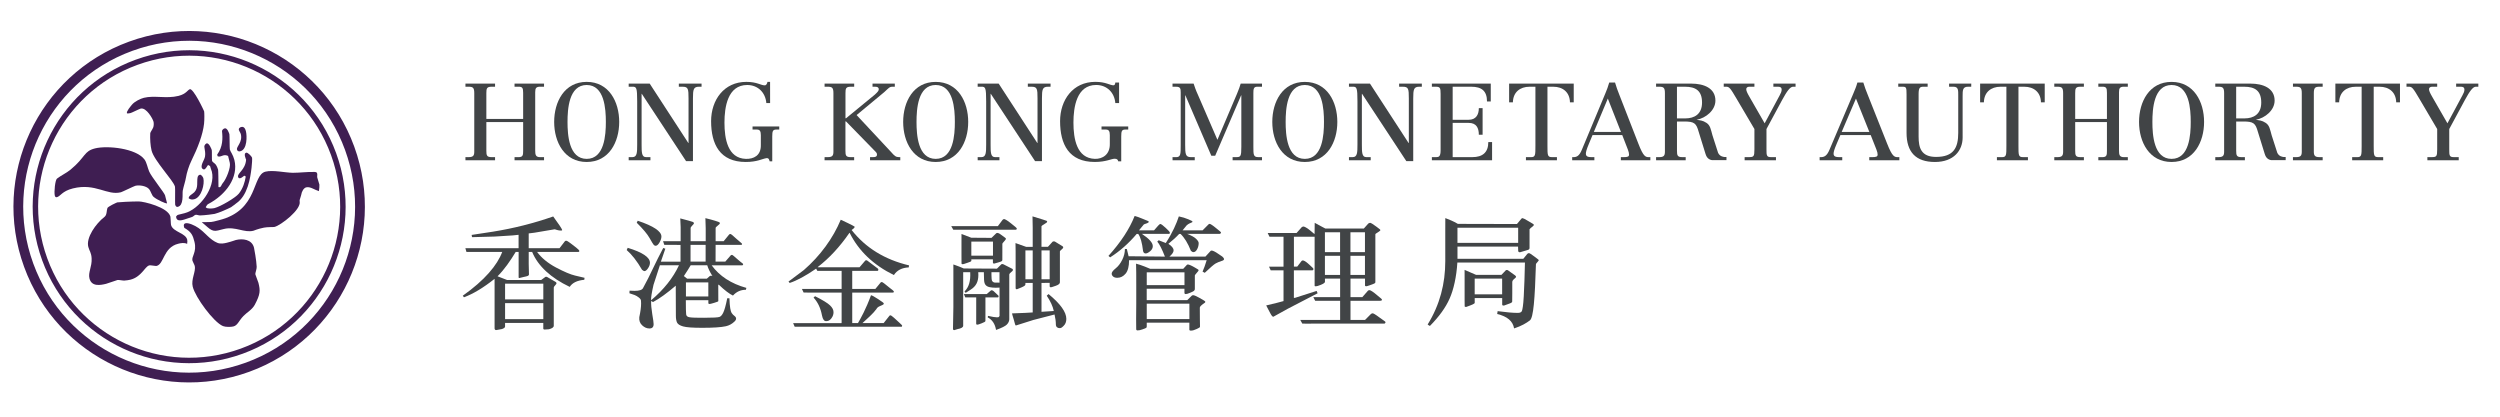 <?xml version="1.0" encoding="utf-8"?>
<!-- Generator: Adobe Illustrator 28.1.0, SVG Export Plug-In . SVG Version: 6.00 Build 0)  -->
<svg version="1.1" id="Layer_1" xmlns="http://www.w3.org/2000/svg" xmlns:xlink="http://www.w3.org/1999/xlink" x="0px" y="0px"
	 viewBox="0 0 1200 200" style="enable-background:new 0 0 1200 200;" xml:space="preserve">
<style type="text/css">
	.st0{fill-rule:evenodd;clip-rule:evenodd;fill:#3F1E52;}
	.st1{fill-rule:evenodd;clip-rule:evenodd;fill:#414446;}
</style>
<path id="path134" class="st0" d="M22.69,124.01C9,86.4,28.4,44.81,66.01,31.12c37.61-13.69,79.2,5.7,92.89,43.32
	c13.69,37.61-5.7,79.2-43.32,92.89C77.97,181.02,36.38,161.62,22.69,124.01z M20.23,124.91C6.05,85.93,26.14,42.84,65.11,28.66
	c38.97-14.19,82.07,5.91,96.25,44.88s-5.91,82.07-44.88,96.25C77.51,183.97,34.42,163.88,20.23,124.91"/>
<path id="path136" class="st0" d="M15.96,126.46C0.92,85.13,22.23,39.43,63.56,24.39c41.33-15.04,87.03,6.27,102.07,47.6
	c15.04,41.33-6.27,87.03-47.6,102.07C76.71,189.1,31.01,167.79,15.96,126.46z M11.56,128.06C-4.37,84.3,18.19,35.91,61.96,19.98
	c43.76-15.93,92.15,6.63,108.08,50.4c15.93,43.76-6.64,92.15-50.4,108.08C75.88,194.39,27.49,171.83,11.56,128.06"/>
<path id="path138" class="st0" d="M95.35,109.49c0.83,0.58,1.57,1.22,2.28,1.87c0.72,0.66,1.4,1.33,2.09,1.97
	c1.38,1.29,2.83,2.5,4.67,3.25c1.43,0.58,3.21,0.26,4.51-0.07c2.6-0.65,3.74-1.16,4.29-1.3c3.19-0.79,7.72-0.39,8.73,3.68
	c0.13,0.54,1.17,6.08,1.29,9.19c0.03,0.52-0.15,1.22-0.33,1.92c-0.09,0.35-0.18,0.68-0.24,0.95c-0.06,0.26-0.1,0.56-0.05,0.79
	c0.13,0.54,1.33,3.47,1.46,4.01c0.94,3.78,0.94,5.47-1.77,10.56c-0.62,1.15-1.55,2.06-2.56,2.91c-0.51,0.43-1.02,0.83-1.51,1.22
	c-0.49,0.4-0.96,0.81-1.37,1.24c-0.59,0.61-1.05,1.21-1.46,1.76c-0.4,0.55-0.74,1.06-1.08,1.51c-0.66,0.89-1.28,1.49-2.3,1.75
	c-1.2,0.3-3.74,0.32-4.97-0.18c-4.52-1.87-13.24-13.77-14.52-18.9c-0.44-1.76-0.06-3.55,0.37-5.27c0.22-0.87,0.45-1.7,0.58-2.48
	c0.14-0.79,0.18-1.56,0-2.28c-0.04-0.17-0.13-0.38-0.23-0.6c-0.1-0.22-0.22-0.47-0.34-0.71c-0.25-0.51-0.46-0.95-0.52-1.18
	c-0.12-0.48-0.07-0.95,0.08-1.49c0.16-0.56,0.41-1.16,0.64-1.83c0.48-1.4,0.88-3.16,0.26-5.68c-0.77-3.08-1.42-4.75-4.88-6.73
	c-0.06-0.15-0.09-0.29-0.16-0.54c-0.23-0.92,0-1.48,0.72-1.66C90.43,106.83,93.49,108.16,95.35,109.49"/>
<path id="path140" class="st0" d="M133.92,82.31c2.4,0.25,4.81,0.61,6.65,0.63c3.43,0.01,7.09-0.53,10.49-0.4
	c0.66,0.03,0.91,0.23,1.02,0.37c0.06,0.08,0.1,0.16,0.12,0.26c0.03,0.11,0.04,0.21,0.06,0.28c0.05,0.2,0.04,0.46,0.01,0.78
	c-0.01,0.16-0.03,0.32-0.03,0.47c0,0.15,0,0.32,0.04,0.48c0.11,0.46,0.89,2.89,1.03,3.43c0.08,0.32-0.07,2.35-0.23,3.13
	c-0.49-0.15-0.96-0.34-1.41-0.54c-0.56-0.24-1.09-0.5-1.61-0.73c-1.02-0.45-2.05-0.8-3.09-0.54c-1.17,0.29-2.15,1.95-2.4,3.66
	c-0.02,0.18-0.11,0.42-0.22,0.75c-0.11,0.32-0.24,0.7-0.33,1.08c-0.01,0.04-0.03,0.1-0.05,0.16c-0.03,0.09-0.06,0.19-0.09,0.3
	c-0.06,0.22-0.1,0.53-0.03,0.84c0.78,3.89-9.04,11.45-12.09,12.21c-0.09,0.02-0.33,0.04-0.73,0.05c-0.38,0.01-0.85,0.02-1.35,0.03
	c-1,0.03-2.18,0.08-3.01,0.26c-3.3,0.68-4.51,1.36-5.05,1.49c-1.09,0.27-2.16,0.28-3.25,0.15c-1.11-0.13-2.22-0.39-3.35-0.65
	c-2.3-0.52-4.78-1.04-7.58-0.34l-2.77,0.69c-1.69,0.42-2.76,0.11-3.94-0.71c-0.6-0.42-1.23-0.97-1.98-1.63
	c-0.56-0.49-1.18-1.04-1.9-1.63c2.75-0.06,3.74-0.02,4.49-0.09c0.43-0.04,0.8-0.11,1.35-0.24c0.54-0.13,1.26-0.33,2.44-0.62
	c9.68-2.41,13.57-7.89,15.91-12.97c1.15-2.5,1.93-4.91,2.86-6.81c0.92-1.87,1.93-3.12,3.53-3.52
	C129.2,81.95,131.53,82.07,133.92,82.31"/>
<path id="path142" class="st0" d="M66.57,96.69c2.38-0.01,14.09,2.75,15.23,7.31c0.06,0.23,0.1,1.03,0.14,1.91
	c0.02,0.43,0.04,0.86,0.06,1.22c0.02,0.35,0.05,0.66,0.09,0.83c0.22,0.9,0.82,1.58,1.55,2.15c0.36,0.28,0.76,0.54,1.19,0.79
	c0.41,0.24,0.85,0.47,1.29,0.71c1.77,0.96,3.34,1.86,3.73,3.41c0.1,0.4,0.14,1.2-0.02,2.04c-0.7-0.35-1.46-0.44-2.15-0.42
	c-0.42,0.02-0.83,0.07-1.2,0.14c-0.36,0.07-0.69,0.15-0.96,0.22c-3.66,0.91-5.34,3.45-6.57,5.79c-0.31,0.58-0.59,1.16-0.87,1.7
	c-0.27,0.53-0.55,1.03-0.84,1.47c-0.59,0.87-1.22,1.47-2.08,1.68c-0.07,0.02-0.26,0.02-0.58-0.01c-0.31-0.03-0.68-0.08-1.04-0.13
	c-0.38-0.05-0.76-0.11-1.07-0.13c-0.3-0.03-0.62-0.05-0.82,0.01c-0.6,0.15-1.13,0.63-1.64,1.19c-0.52,0.56-1.08,1.28-1.75,2.02
	c-1.33,1.46-3.07,3.01-5.72,3.67c-0.53,0.13-2.08,0.4-2.95,0.42c-0.46,0-1.09-0.1-1.67-0.18c-0.31-0.05-0.6-0.09-0.86-0.11
	c-0.25-0.02-0.5-0.03-0.7,0.02c-0.54,0.14-4.88,1.68-5.42,1.81c-2.69,0.67-6.98,1.51-8-2.59c-0.35-1.4-0.06-2.77,0.32-4.34
	c0.19-0.79,0.4-1.61,0.55-2.49c0.15-0.89,0.23-1.82,0.17-2.83c-0.08-1.38-0.33-2.21-0.64-2.98c-0.29-0.72-0.64-1.38-0.94-2.44
	c-1.23-4.39,3.59-11.26,7.77-14.46c0.66-0.52,0.88-1.38,1-2.15c0.06-0.39,0.11-0.79,0.17-1.16c0.06-0.37,0.13-0.69,0.23-0.95
	c0.05-0.12,0.28-0.35,0.76-0.67c0.45-0.3,1.02-0.62,1.59-0.92c1.17-0.61,2.28-1.07,2.36-1.1C56.75,97.02,63.1,96.69,66.57,96.69"/>
<path id="path144" class="st0" d="M80.19,97.57c-0.04,0.02-0.1,0.05-0.19,0.07c-0.35,0.09-4.55-1.63-6.29-3.16
	c-0.45-0.39-0.75-1.01-1.08-1.73c-0.16-0.36-0.32-0.73-0.5-1.07c-0.18-0.35-0.39-0.7-0.65-0.99c-1.31-1.45-4.58-1.99-6.5-1.51
	c-0.18,0.04-0.68,0.27-1.3,0.54c-0.64,0.29-1.44,0.66-2.24,1.04c-1.63,0.76-3.18,1.48-3.41,1.53c-1.66,0.41-3.23,0.35-4.83,0.05
	c-1.63-0.3-3.27-0.84-5.03-1.34c-3.57-1.02-7.68-1.93-13.18-0.56c-2.65,0.66-4.14,1.62-5.21,2.48c-0.52,0.42-0.93,0.81-1.34,1.12
	c-0.39,0.3-0.74,0.51-1.15,0.62c-0.61,0.15-0.87-0.33-0.98-0.77c-0.43-1.71,0.17-7.49,1.04-8.15c0.49-0.38,1.02-0.74,1.55-1.08
	c0.55-0.35,1.11-0.68,1.67-1.02c1.13-0.67,2.28-1.37,3.31-2.22c1.84-1.52,3.15-2.84,4.17-3.98c1.01-1.14,1.74-2.1,2.42-2.92
	c1.32-1.59,2.41-2.6,5.16-3.29c5.93-1.48,19.67-0.04,23.7,5.29c0.54,0.72,0.91,1.67,1.24,2.71c0.34,1.05,0.62,2.13,1.02,3.06
	c0.54,1.3,2.4,3.9,4.13,6.28c0.87,1.2,1.72,2.36,2.37,3.3c0.67,0.97,1.07,1.63,1.13,1.88L80.19,97.57"/>
<path id="path146" class="st0" d="M60.97,54.44c-0.02-0.04-0.04-0.1-0.06-0.19c-0.09-0.37,0.25-1.11,0.85-1.98
	c0.57-0.82,1.24-1.6,1.52-1.95c1.32-1.64,4.19-2.98,5.8-3.38c1.25-0.31,2.54-0.44,3.87-0.47c1.34-0.03,2.71,0.03,4.09,0.08
	c2.78,0.11,5.7,0.21,8.63-0.52c1.96-0.49,3.05-1.24,3.83-1.92c0.37-0.32,0.66-0.62,0.95-0.87c0.27-0.23,0.5-0.37,0.76-0.44
	c0.09-0.02,0.27,0.01,0.59,0.25c0.3,0.23,0.65,0.6,1.02,1.08c0.75,0.96,1.57,2.3,2.34,3.68c1.55,2.77,2.81,5.58,2.82,5.6
	c0.12,0.48,0.2,3.87-0.04,6.03c-0.57,5.12-2.96,11.45-6.11,17.81c-1.11,2.23-2.21,5.68-2.57,7.99c-0.31,1.89-1.11,4.1-1.53,6.22
	c-0.04,0.2-0.06,0.47-0.07,0.8c-0.01,0.3-0.01,0.66-0.01,1.04c0,0.75-0.01,1.63-0.11,2.48c-0.21,1.73-0.77,3.15-2.18,3.5
	c-0.45,0.11-0.72-0.06-0.92-0.3c-0.21-0.26-0.32-0.6-0.36-0.75c-0.05-0.21-0.04-2.15-0.03-4.22c0.01-1.01,0.02-2.02,0.01-2.81
	c0-0.76-0.01-1.39-0.06-1.58c-0.2-0.8-0.96-1.99-1.94-3.35c-0.99-1.37-2.26-2.99-3.54-4.66c-2.58-3.38-5.15-6.92-5.76-9.34
	c-0.58-2.32-0.79-5.8-0.64-8.29c0.02-0.26,0.21-0.63,0.53-1.16c0.15-0.25,0.32-0.52,0.47-0.79c0.16-0.29,0.31-0.58,0.43-0.87
	c0.3-0.75,0.3-2.12,0.15-2.72c-0.2-0.79-1.07-2.49-2.19-3.92c-1.08-1.38-2.57-2.75-4.01-2.39c-0.17,0.04-0.54,0.2-0.96,0.39
	c-0.43,0.2-0.96,0.44-1.49,0.69c-1.09,0.51-2.09,0.98-2.32,1.03C62.19,54.38,61.66,54.5,60.97,54.44L60.97,54.44"/>
<path id="path148" class="st0" d="M97,84.48c0.34,0.42,0.57,0.9,0.61,1.06c0.68,2.74-0.82,9.2-4.4,10.1
	c-1.12,0.28-1.73,0.11-2.63-0.43c-0.06-0.57,0.31-1.06,0.88-1.53c0.3-0.25,0.63-0.48,0.94-0.7c0.31-0.22,0.62-0.45,0.85-0.69
	c1.04-1.09,1.33-2.32,1.4-3.54c0.04-0.6,0.03-1.2,0.04-1.8c0.01-0.58,0.03-1.15,0.13-1.7c0.13-0.68,0.42-1.2,1.12-1.37
	C96.26,83.8,96.65,84.04,97,84.48"/>
<path id="path150" class="st0" d="M117.47,61.61c0.18,0.26,0.31,0.56,0.4,0.84c0.1,0.29,0.16,0.54,0.2,0.71
	c0.49,1.96,0.68,8.6-2.72,9.44c-1.12,0.28-1.48-0.35-1.61-0.87c-0.07-0.3,0.02-0.65,0.25-1.11c0.23-0.46,0.56-0.98,0.87-1.56
	c0.64-1.2,1.22-2.72,0.73-4.71c-0.04-0.16-0.12-0.33-0.2-0.5c-0.09-0.17-0.19-0.35-0.29-0.53c-0.21-0.36-0.39-0.69-0.45-0.92
	c-0.17-0.7,0.33-1.24,1.15-1.45C116.61,60.75,117.12,61.1,117.47,61.61"/>
<path id="path152" class="st0" d="M109.39,62.69c0.42,0.73,0.67,1.57,0.72,1.76c0.06,0.24,0.08,1.89,0.1,3.61
	c0.01,0.85,0.02,1.7,0.04,2.37c0.02,0.65,0.04,1.18,0.08,1.34c0.06,0.26,0.2,0.55,0.36,0.86c0.16,0.31,0.37,0.67,0.59,1.08
	c0.43,0.81,0.9,1.81,1.22,3.06c2.07,8.32-3.98,16.69-12.61,21.19c-0.25,0.13-0.44,0.36-0.6,0.6c-0.16,0.23-0.3,0.49-0.46,0.73
	l-0.08,0.12l0.08,0.12c0.3,0.44,1.18,0.55,1.94,0.56c0.81,0.01,1.69-0.08,2.16-0.2c2.91-0.73,10.15-4.99,11.7-6.94
	c1.99-2.49,2.92-5.62,3.31-8.09l0.02-0.14l-0.69-0.4l-0.11,0.08c-0.27,0.18-0.57,0.43-0.88,0.65c-0.31,0.22-0.58,0.39-0.81,0.45
	c-0.74,0.18-1.05-0.03-1.2-0.63c-0.1-0.4,0.02-0.8,0.32-1.26c0.15-0.24,0.34-0.48,0.55-0.74c0.22-0.27,0.45-0.54,0.7-0.85
	c0.99-1.22,2.1-2.84,2.29-5.34c0-0.02,0-0.07-0.03-0.15l-0.05-0.11c-0.04-0.09-0.09-0.22-0.15-0.37c-0.12-0.3-0.25-0.69-0.33-1.09
	c-0.17-0.84-0.07-1.51,0.62-1.68c0.76-0.19,2.66,1.84,2.8,2.42c0.12,0.49-0.05,3.21-0.25,4.86c-0.58,4.89-1.85,13.32-7.35,17.04
	c-0.1,0.06-0.21,0.15-0.33,0.25l-0.36,0.31c-0.25,0.21-0.48,0.39-0.65,0.47c-0.11,0.06-0.23,0.14-0.33,0.22
	c-0.1,0.08-0.2,0.16-0.3,0.24c-0.2,0.16-0.37,0.3-0.54,0.38c-1.57,0.82-5.63,2.64-7.82,3.19c-0.52,0.13-4.77,0.7-7.05,0.75
	c-0.14,0.01-0.3-0.02-0.48-0.05c-0.19-0.04-0.38-0.09-0.56-0.13c-0.37-0.09-0.79-0.19-1.12-0.11c-0.17,0.04-0.32,0.12-0.45,0.21
	c-0.13,0.09-0.26,0.19-0.39,0.3c-0.25,0.21-0.49,0.4-0.76,0.49c-1.26,0.46-3.28,1.14-3.82,1.27c-0.29,0.07-0.68,0.19-1.11,0.28
	c-0.42,0.09-0.87,0.14-1.27,0.1c-0.76-0.07-1.43-0.46-1.55-1.78c0.31-0.51,0.63-0.8,1.08-0.91l2.98-0.74
	c7.06-1.76,15.04-12.29,13.13-19.97c-0.13-0.54-0.65-1.68-0.87-2.69l-0.31-0.15c-0.04-0.02-0.08-0.03-0.14-0.05
	c-0.11-0.05-0.23-0.12-0.31-0.18l-0.2-0.16l-0.12,0.22c-0.44,0.79-1.22,1.85-1.66,1.96c-0.54,0.14-1.16-0.48-1.26-0.85
	c-0.19-0.78,0.09-1.64,0.49-2.56c0.2-0.46,0.43-0.92,0.63-1.38c0.2-0.46,0.37-0.92,0.46-1.36c0.13-0.72,0.13-1.48,0.05-2.25
	c-0.07-0.76-0.21-1.54-0.35-2.32c-0.18-1,0.82-1.72,1.12-1.79c0.51-0.13,1.08,0.46,1.6,1.35c0.48,0.83,0.8,1.74,0.83,1.86
	c0.06,0.24,0.06,1.35,0.06,2.52c0,0.58,0,1.15,0.01,1.62c0.01,0.45,0.02,0.84,0.06,1.01c0.05,0.19,0.18,0.36,0.32,0.51
	c0.14,0.15,0.32,0.3,0.5,0.44c0.18,0.14,0.36,0.28,0.53,0.43c0.17,0.14,0.31,0.28,0.4,0.41c0.53,0.7,1.02,1.91,1.15,2.44
	c0.06,0.24,0.1,1.52,0.13,3.16c0.03,1.6,0.04,3.48,0.05,4.93c-0.1,0.21,0.04,0.49,0.64,0.34c0.2-0.05,0.35-0.19,0.47-0.33
	c0.12-0.15,0.22-0.34,0.31-0.52c0.09-0.18,0.19-0.38,0.29-0.57c0.1-0.19,0.22-0.36,0.35-0.5c1.67-1.85,3.93-7.53,3.39-9.72
	l-0.83-3.33l-0.09-0.04c-1.16-0.59-2.06-0.3-2.84-0.01c-0.19,0.07-0.38,0.14-0.57,0.2c-0.18,0.06-0.36,0.1-0.54,0.13
	c-0.32,0.04-0.65,0.01-1-0.17l-0.19-0.77c2.73-3.73,2.7-7.75,2.32-11.21c-0.07-0.55,0.71-1.24,1.23-1.36
	C108.4,61.42,108.95,61.93,109.39,62.69"/>
<path id="path154" class="st1" d="M223.42,76.92h14.21v-1.5h-1.65c-2.33,0-2.53-0.83-2.53-3.1V58.58h17.66v13.7
	c0,2.12-0.05,3.15-2.22,3.15h-1.91v1.5h14.16v-1.5h-1.86c-2.17,0-2.38-1.14-2.38-3.2V44.26c0-1.96,0.46-2.64,2.38-2.64h1.86v-1.5
	h-14.16v1.5h1.91c1.86,0,2.22,0.57,2.22,2.95v12.51h-17.66v-12.4c0-2.22,0.21-3.05,2.53-3.05h1.65v-1.5h-14.21v1.5h1.39
	c2.12,0,2.84,0.36,2.84,3.05v28.16c0,1.81-0.52,2.58-2.64,2.58h-1.6L223.42,76.92"/>
<path id="path156" class="st1" d="M266,58.53c0,9.66,4.91,19.22,15.61,19.22c10.7,0,15.61-9.56,15.61-19.22S292.3,39.3,281.61,39.3
	C270.91,39.3,266,48.86,266,58.53z M272.41,58.53c0-6.1,0.62-17.73,9.2-17.73c8.58,0,9.2,11.63,9.2,17.73
	c0,6.1-0.62,17.73-9.2,17.73C273.03,76.25,272.41,64.63,272.41,58.53"/>
<path id="path158" class="st1" d="M301.77,76.92h10.44v-1.5h-2.12c-2.07,0-2.12-2.22-2.12-6.05V45.04h0.1l21.24,32.3h3.31V47.26
	c0-4.34,0.26-5.63,2.89-5.63h1.24v-1.5h-10.91v1.5h1.71c2.79,0,2.95,0.98,2.95,5.63v21.39h-0.1l-18.55-28.53h-10.08v1.5h1.86
	c1.86,0,2.22,0.47,2.22,7.03v20.72c0,3.82-0.05,6.05-2.27,6.05h-1.81V76.92"/>
<path id="path160" class="st1" d="M369.64,39.31h-1.26c-0.1,0.77-0.59,1.77-1.42,1.65c-0.83,0-1.76-0.41-3.1-0.83
	c-1.29-0.41-3.05-0.83-5.63-0.83c-10.75,0-16.9,8.73-16.9,18.86c0,11.11,4.24,19.59,16.64,19.59c5.53,0,7.9-1.54,9.89-1.83
	c1.23-0.18,1.4,0.9,1.56,1.52h1.26V65.45c0-2.58,0.31-3.26,1.97-3.26h1.39v-1.5h-12.82v1.5h2.12c1.34,0,1.86,0.72,1.86,2.69v4.75
	c0.1,5.12-3.51,6.73-7.18,6.63c-8.73-0.26-10.28-9.66-10.28-17.42c0-7.34,1.5-18.04,10.9-18.04c5.17,0,8.79,3.62,9.2,8.68h1.81
	L369.64,39.31"/>
<path id="path162" class="st1" d="M395.78,76.92h14.21v-1.5h-1.65c-2.33,0-2.53-0.83-2.53-3.1V58.27h0.27l14.32,14.68
	c0.62,0.67,0.56,1.05,0.52,1.56c-0.06,0.66-0.77,0.91-1.75,0.91h-1.55v1.5h14.52v-1.5h-0.67c-1.4,0-2.07-0.52-3.82-2.53
	l-16.48-17.66l13.28-11.02c2.22-2.01,2.46-2.59,4.03-2.58h1.03v-1.5h-10.7v1.5h1.24c1.14,0,1.76,0.36,1.76,1.19
	c0,0.67-0.36,1.19-1.86,2.58l-13.85,11.37h-0.27V44.68c0-2.22,0.21-3.05,2.53-3.05h1.65v-1.5h-14.21v1.5h1.4
	c2.12,0,2.84,0.36,2.84,3.05v28.16c0,1.81-0.52,2.58-2.64,2.58h-1.6L395.78,76.92"/>
<path id="path164" class="st1" d="M433.52,58.53c0,9.66,4.91,19.22,15.61,19.22s15.61-9.56,15.61-19.22s-4.91-19.22-15.61-19.22
	C438.43,39.3,433.52,48.86,433.52,58.53z M439.93,58.53c0-6.1,0.62-17.73,9.2-17.73c8.58,0,9.2,11.63,9.2,17.73
	c0,6.1-0.62,17.73-9.2,17.73C440.55,76.25,439.93,64.63,439.93,58.53"/>
<path id="path166" class="st1" d="M469.29,76.92h10.44v-1.5h-2.12c-2.07,0-2.12-2.22-2.12-6.05V45.04h0.1l21.24,32.3h3.31V47.26
	c0-4.34,0.26-5.63,2.89-5.63h1.24v-1.5h-10.91v1.5h1.71c2.79,0,2.94,0.98,2.94,5.63v21.39h-0.1l-18.55-28.53h-10.08v1.5h1.86
	c1.86,0,2.22,0.47,2.22,7.03v20.72c0,3.82-0.05,6.05-2.27,6.05h-1.81L469.29,76.92"/>
<path id="path168" class="st1" d="M537.16,39.61h-1.81c-0.05,0.78-0.31,1.34-0.88,1.34c-0.83,0-1.76-0.41-3.1-0.83
	c-1.29-0.41-3.05-0.83-5.63-0.83c-10.75,0-16.9,8.73-16.9,18.86c0,11.11,4.24,19.59,16.64,19.59c5.53,0,7.91-1.55,9.61-1.55
	c1.24,0,1.5,0.62,1.65,1.24h1.45V65.45c0-2.58,0.31-3.26,1.96-3.26h1.4v-1.5h-12.82v1.5h2.12c1.34,0,1.86,0.72,1.86,2.69v4.19
	c0.1,5.12-3.51,7.29-7.18,7.18c-8.73-0.26-10.28-9.66-10.28-17.42c0-7.34,1.5-18.04,10.9-18.04c5.17,0,8.79,3.62,9.2,8.68h1.81
	L537.16,39.61"/>
<path id="path170" class="st1" d="M562.83,76.92h10.65v-1.5h-1.91c-2.53,0-2.69-1.55-2.69-5.89V45.76h0.1l12.45,28.99h1.86
	l12.45-28.99h0.1v24.7c0,4.55-0.31,4.96-2.38,4.96h-1.81v1.5h14.11v-1.5h-1.81c-2.33,0-2.33-1.24-2.33-4.96V44.73
	c0-1.91,0.1-3.1,1.81-3.1h2.33v-1.5h-10.23c-0.31,1.14-0.93,2.89-1.76,4.86l-9.41,22.12l-9.35-21.6c-0.93-1.96-1.71-4.24-2.07-5.37
	h-10.13v1.5h1.76c1.96,0,2.17,0.83,2.17,2.74v25.17c0,4.44,0,5.89-2.22,5.89h-1.71L562.83,76.92"/>
<path id="path172" class="st1" d="M610.7,58.53c0,9.66,4.91,19.22,15.61,19.22s15.61-9.56,15.61-19.22s-4.91-19.22-15.61-19.22
	S610.7,48.86,610.7,58.53z M617.11,58.53c0-6.1,0.62-17.73,9.2-17.73c8.58,0,9.2,11.63,9.2,17.73c0,6.1-0.62,17.73-9.2,17.73
	S617.11,64.63,617.11,58.53"/>
<path id="path174" class="st1" d="M647.5,76.92h10.44v-1.5h-2.12c-2.07,0-2.12-2.22-2.12-6.05V45.04h0.1l21.24,32.3h3.31V47.26
	c0-4.34,0.26-5.63,2.89-5.63h1.24v-1.5h-10.9v1.5h1.71c2.79,0,2.95,0.98,2.95,5.63v21.39h-0.11l-18.55-28.53H647.5v1.5h1.86
	c1.86,0,2.22,0.47,2.22,7.03v20.72c0,3.82-0.05,6.05-2.27,6.05h-1.81L647.5,76.92"/>
<path id="path176" class="st1" d="M687.31,76.92h28.89v-8.73h-1.81c0,5.01-2.79,7.23-7.65,7.23h-9.46V58.99h7.7
	c3.62,0,4.86,2.33,4.86,5.69h1.81V51.91h-1.81c0,3.15-1.39,5.58-4.86,5.58h-7.7V41.63h8.94c4.96,0,7.54,2.02,7.54,7.08h1.81v-8.58
	h-28.27v1.5h1.81c2.12,0,2.38,0.47,2.38,3.46v27.03c0,3-0.83,3.31-2.12,3.31h-2.07L687.31,76.92"/>
<path id="path178" class="st1" d="M732.45,76.92h14.88v-1.5h-2.43c-2.12,0-2.12-0.98-2.12-5.43V41.63h2.79
	c4.6,0,7.91,2.64,8.01,7.49h1.81v-8.99h-31.01v8.99h1.81c0.1-4.86,3.41-7.49,8.01-7.49H737V70c0,4.44,0,5.43-2.12,5.43h-2.43V76.92"
	/>
<path id="path180" class="st1" d="M765.04,63.33l6.72-16.02l6.3,16.02H765.04z M772.43,39.61c-0.47,1.76-1.14,3.51-1.86,5.22
	L759.3,71.86c-1.24,3.05-2.53,3.57-4.08,3.57h-0.57v1.5h10.65v-1.5h-0.67c-1.86,0-3.41,0-3.41-1.65c0-0.83,0.31-2.02,1.39-4.6
	l1.81-4.34h14.26l2.69,6.93c0.41,1.08,0.57,1.81,0.57,2.38c0,0.98-0.47,1.29-2.79,1.29h-1.14v1.5h14.16v-1.5h-0.62
	c-1.65,0-2.69-0.15-5.12-6.46l-9.2-23.62c-0.72-1.86-1.45-3.72-2.01-5.74H772.43"/>
<path id="path182" class="st1" d="M837.42,76.92h15.04v-1.5h-2.33c-2.01,0-2.27-0.57-2.22-3.77v-9.72l7.55-14
	c2.27-4.19,3.82-6.31,5.22-6.31h1.19v-1.5h-10.65v1.5h2.17c1.24,0,1.81,0.41,1.81,1.4c0,0.88-0.41,1.76-0.98,2.79l-7.18,13.38
	l-7.39-12.87c-0.98-1.7-1.45-2.74-1.45-3.51c0-0.78,0.57-1.19,1.65-1.19h2.27v-1.5h-14.73v1.5h1.14c1.5,0,2.01,0.62,5.01,5.74
	l8.58,14.57v9.77c0,3.41-0.31,3.72-2.69,3.72h-2.01V76.92"/>
<path id="path184" class="st1" d="M946.21,40.13h-10.65v1.5h2.12c2.43,0,2.27,1.81,2.27,4.39V63.8c0,7.08-2.17,11.52-10.65,11.52
	c-7.24,0-8.37-4.5-8.37-9.77V45.14c0-3.15,0.72-3.51,2.33-3.51h2.01v-1.5h-14.11v1.5h2.07c1.76,0,1.91,0.36,1.91,3.67v18.45
	c0,9.2,4.39,14,13.64,14c8.99,0,13.28-5.48,13.28-11.78V46.02c0-2.58,0-4.39,2.53-4.39h1.6L946.21,40.13"/>
<path id="path186" class="st1" d="M958.53,76.92h14.88v-1.5h-2.43c-2.12,0-2.12-0.98-2.12-5.43V41.63h2.79
	c4.6,0,7.91,2.64,8.01,7.49h1.81v-8.99h-31.01v8.99h1.81c0.1-4.86,3.41-7.49,8.01-7.49h2.79V70c0,4.44,0,5.43-2.12,5.43h-2.43V76.92
	"/>
<path id="path188" class="st1" d="M986.06,76.92h14.21v-1.5h-1.65c-2.33,0-2.53-0.83-2.53-3.1V58.58h15.24v13.7
	c0,2.12-0.05,3.15-2.22,3.15h-1.91v1.5h14.16v-1.5h-1.86c-2.17,0-2.38-1.14-2.38-3.2V44.26c0-1.96,0.47-2.64,2.38-2.64h1.86v-1.5
	h-14.16v1.5h1.91c1.86,0,2.22,0.57,2.22,2.95v12.51h-15.24v-12.4c0-2.22,0.21-3.05,2.53-3.05h1.65v-1.5h-14.21v1.5h1.4
	c2.12,0,2.84,0.36,2.84,3.05v28.16c0,1.81-0.52,2.58-2.64,2.58h-1.6V76.92"/>
<path id="path190" class="st1" d="M1026.74,58.53c0,9.66,4.91,19.22,15.61,19.22c10.7,0,15.61-9.56,15.61-19.22
	s-4.91-19.22-15.61-19.22C1031.65,39.3,1026.74,48.86,1026.74,58.53z M1033.15,58.53c0-6.1,0.62-17.73,9.2-17.73
	s9.2,11.63,9.2,17.73c0,6.1-0.62,17.73-9.2,17.73S1033.15,64.63,1033.15,58.53"/>
<path id="path192" class="st1" d="M1100.62,76.92h14.26v-1.5h-1.6c-2.12,0-2.64-0.78-2.64-2.58V44.68c0-2.69,0.72-3.05,2.84-3.05
	h1.4v-1.5h-14.26v1.5h1.39c2.12,0,2.84,0.36,2.84,3.05v28.16c0,1.81-0.52,2.58-2.64,2.58h-1.6L1100.62,76.92"/>
<path id="path194" class="st1" d="M1129.05,76.92h14.88v-1.5h-2.43c-2.12,0-2.12-0.98-2.12-5.43V41.63h2.79
	c4.6,0,7.91,2.64,8.01,7.49h1.81v-8.99h-31.01v8.99h1.81c0.1-4.86,3.41-7.49,8.01-7.49h2.79V70c0,4.44,0,5.43-2.12,5.43h-2.43V76.92
	"/>
<path id="path196" class="st1" d="M1165.15,76.92h15.04v-1.5h-2.33c-2.01,0-2.27-0.57-2.22-3.77v-9.72l7.55-14
	c2.27-4.19,3.82-6.31,5.22-6.31h1.19v-1.5h-10.65v1.5h2.17c1.24,0,1.81,0.41,1.81,1.4c0,0.88-0.41,1.76-0.98,2.79l-7.18,13.38
	l-7.39-12.87c-0.98-1.7-1.45-2.74-1.45-3.51c0-0.78,0.57-1.19,1.65-1.19h2.27v-1.5h-14.73v1.5h1.14c1.5,0,2.01,0.62,5.01,5.74
	l8.58,14.57v9.77c0,3.41-0.31,3.72-2.69,3.72h-2.02L1165.15,76.92"/>
<path id="path198" class="st1" d="M794.92,76.92v-1.5h1.6c2.12,0,2.64-0.78,2.64-2.58V44.68c0-2.69-0.72-3.05-2.84-3.05h-1.4v-1.5
	h16.85c6.1,0,11.63,2.17,11.63,8.17c0,4.55-4.5,8.37-9.04,9.2c1.73,0.31,2.87,0.23,4.77,1.49c1.82,1.21,2.03,3.07,2.86,5.99
	l2.7,8.39c0.86,1.71,2.28,1.87,3,1.99h1.01v1.5h-6.95c-0.47-0.05-1.41-0.31-2.11-1.09c-0.63-0.71-0.87-1.53-0.99-1.89
	c-0.06-0.27-3.29-10.62-3.29-10.62c-1.16-4.1-2.04-4.94-7-4.94h-3.41v14c0,2.27,0.21,3.1,2.53,3.1h1.65v1.5L794.92,76.92z
	 M804.94,41.63h3.87c5.12,0,8.17,1.91,8.17,7.6c0,5.58-3.67,7.6-8.01,7.6h-4.03L804.94,41.63"/>
<path id="path200" class="st1" d="M1063.34,76.92v-1.5h1.6c2.12,0,2.64-0.78,2.64-2.58V44.68c0-2.69-0.72-3.05-2.84-3.05h-1.4v-1.5
	h16.85c6.1,0,11.63,2.17,11.63,8.17c0,4.55-4.5,8.37-9.04,9.2c1.73,0.31,2.87,0.23,4.77,1.49c1.82,1.21,2.03,3.07,2.86,5.99
	l2.7,8.39c0.86,1.71,2.28,1.87,3,1.99h1.01v1.5h-6.95c-0.47-0.05-1.41-0.31-2.11-1.09c-0.63-0.71-0.87-1.53-0.99-1.89
	c-0.06-0.27-3.29-10.62-3.29-10.62c-1.16-4.1-2.04-4.94-7-4.94h-3.41v14c0,2.27,0.21,3.1,2.53,3.1h1.65v1.5L1063.34,76.92z
	 M1073.36,41.63h3.88c5.12,0,8.16,1.91,8.16,7.6c0,5.58-3.67,7.6-8.01,7.6h-4.03V41.63"/>
<path id="path202" class="st1" d="M891.55,39.61c-0.47,1.76-1.18,3.51-1.92,5.22l-11.47,27.03c-1.27,3.05-2.58,3.57-4.16,3.57h-0.58
	v1.5h10.86v-1.5h-0.68c-1.9,0-3.48,0-3.48-1.65c0-0.83,0.32-2.02,1.42-4.6l1.85-4.34h14.55l2.74,6.93c0.42,1.08,0.58,1.81,0.58,2.38
	c0,0.98-0.47,1.29-2.85,1.29h-1.16v1.5h14.44v-1.5h-0.63c-1.69,0-2.74-0.15-5.22-6.46l-9.38-23.62c-0.74-1.86-1.48-3.72-2.06-5.74
	H891.55z M884.01,63.33l6.85-16.02l6.43,16.02H884.01z"/>
<path id="path204" class="st1" d="M242.44,153.18h18.35v-7.67h-18.35V153.18z M242.44,143.71h18.35v-7.56h-18.35V143.71z
	 M262.79,133.05l4.04,2.35c0.2,0.21,0.3,0.42,0.3,0.61c0,0.16-0.22,0.48-0.66,0.96c-0.44,0.47-0.66,0.81-0.66,1.05v18.32
	c0,0.74-0.78,1.31-2.33,1.71l-2.04,0.13c-0.44,0-0.66-0.16-0.66-0.49v-2.69h-18.35v1.75c0,0.45-0.49,0.84-1.47,1.19l-2.6,0.47
	c-0.24,0.06-0.44,0.06-0.66-0.11c-0.2-0.18-0.3-0.38-0.3-0.61l0-4.84v-19.01c-5.35,4.26-10.25,7.22-14.7,8.86l-0.57-0.76
	c10.44-7.37,16.59-14.66,18.94-21.02c0,0-17.18,0.02-17.17,0.02l-0.52-1.79h25.54v-6.44l-2.81,0.29l-8.71,0.55l-10.83,0.29
	l-0.18-1.08l10.12-1.54c10.03-1.61,19.71-4.05,29.03-7.32c2.83,3.91,3.88,5.48,4.25,6.33c0.2,0.51-0.34,0.43-0.64,0.43
	c-0.42,0-1.08-0.03-1.88-0.3c-0.78-0.29-1.02-0.31-1.22-0.27l-9.46,1.6l-2.81,0.35v7.11h14.78l2.63-3.4c0.14-0.14,0.36-0.2,0.66-0.2
	c0.24,0,0.82,0.34,1.74,1.02c0.94,0.66,1.91,1.4,2.93,2.24c1.04,0.81,1.55,1.37,1.56,1.66c0,0.31-0.21,0.47-0.63,0.47h-19.63
	c1.98,2.77,5.17,5.4,9.08,7.47c3.93,2.07,6.97,3.36,9.13,3.86l4.55,1.07l-0.12,0.96c-3.41,0.31-5.75,1.44-7,3.4
	c-9.08-4.32-15.26-10.05-18.03-16.77h-1.65v5.71l0.12,5.03c0,0.78-0.81,0.9-2.42,1.25l-2.21,0.53c-0.33,0.01-0.33-0.18-0.33-0.49
	l0-6.16v-5.86h-1.41c-2.57,4.26-5.48,8.47-8.71,11.67l4.61,1.8h16.31l1.82-1.33c0.1-0.15,0.29-0.23,0.57-0.23
	C262.37,132.82,262.59,132.89,262.79,133.05"/>
<path id="path206" class="st1" d="M301.3,118.95c7.12,2.17,10.68,4.56,10.68,7.18c0,0.85-0.31,1.73-0.93,2.64
	c-0.6,0.91-1.19,1.37-1.76,1.37c-0.2,0-0.57-0.21-1.11-0.64c-2.39-4.13-4.85-7.28-7.36-9.47L301.3,118.95z M305.63,106.91l0.48-0.96
	c7.58,2.54,11.37,5.07,11.37,7.58c0,0.85-0.31,1.81-0.93,2.88c-0.62,1.05-1.24,1.57-1.86,1.57c-0.3,0-0.6-0.14-0.9-0.44
	c-0.28-0.31-0.95-1.4-2-3.28C310.74,112.38,308.68,109.93,305.63,106.91L305.63,106.91z M329.25,142.29h10.75v-6.73h-10.75V142.29z
	 M312.52,144.14c6.14-5.17,10.56-10.77,13.38-16.8h-9.16l-3.05,9.36C312.81,140.55,312.42,143.03,312.52,144.14L312.52,144.14z
	 M341.97,132.54c-1.27-2.1-2.11-3.83-2.49-5.2h-7.96c-0.74,1.28-1.82,3-3.26,5.17l1.56,1.25h9.46l1.33-1.18
	c0.16-0.12,0.31-0.22,0.56-0.22C341.33,132.37,341.64,132.31,341.97,132.54z M331.46,125.57h7.24v-8.05h-7.24V125.57z
	 M343.47,125.57h4.67l2.64-3.03c0.18-0.13,0.38-0.2,0.6-0.2c0.2,0,1.14,0.75,2.81,2.27c1.67,1.49,2.51,1.89,2.51,2.16
	c0,0.39-0.16,0.58-0.48,0.58h-14.63c3.79,5.19,9.35,8.81,16.67,10.84l-0.24,0.9c-2.48,0-4.54,0.93-6.2,2.79
	c-1.8-0.87-4-2.56-6.61-5.05c-0.3-0.06-0.45-0.47-0.45-0.02l0.03,7.69c-0.02,0.28-0.58,0.39-1.97,0.86
	c-1.38,0.47-2.14,0.55-2.27,0.55c-0.36,0-0.54-0.16-0.54-0.49v-1.33h-10.81c0,3.72,0.05,5.83,0.15,6.78
	c0.12,0.93,0.71,1.27,1.81,1.44c1.12,0.18,3.4,0.22,6.81,0.22c4.31,0,6.8-0.14,7.48-0.44c0.68-0.31,1.27-1.03,1.77-2.15
	c0.52-1.12,1.1-3.01,1.86-6.79l1.05,0.03c0.12,4.2,0.54,6.19,1.04,7.02c0.35,0.56,0.9,1.13,1.66,1.69c0.62,0.55,0.7,1.37,0.05,2.11
	l-0.47,0.47c-1.15,1.08-2.49,1.79-4.02,2.13c-2.26,0.5-6.02,0.75-11.28,0.75c-4.59,0-7.66-0.22-9.22-0.67
	c-1.54-0.43-2.5-1.04-2.9-1.83c-0.38-0.79-0.57-1.91-0.57-3.34l-0.06-14.38c-4.23,3.6-7.82,6.24-10.89,7.84
	c-0.1,0-0.25-0.08-0.45-0.23c-0.2-0.15-0.36-0.23-0.48-0.23c-0.06,1.57,0.12,3.64,0.54,6.22c0.44,2.56,0.66,4.17,0.66,4.85
	c0,1.39-0.67,2.09-2,2.09c-1.26,0-2.42-0.5-3.5-1.51c-1.08-1.01-1.54-2.32-1.38-3.92c0.58-2.67,0.87-4.85,0.87-6.54
	c0-0.48-0.02-0.96-0.06-1.42c-0.04-0.48-0.4-0.99-1.08-1.51c-0.66-0.52-1.32-0.91-1.98-1.16c-0.66-0.27-1.49-0.55-2.48-0.84
	l0.06-1.25l2.46,0.09c2.19,0,3.52-0.43,3.98-1.28l2.51-4.77l4.61-9.47l2.6-5.05l1.01,0.34c-0.92,2.77-1.51,4.46-2.14,6.23h9.43
	v-8.05c0,0-7.79-0.02-7.79-0.03c-0.08-0.27-0.51-1.49-0.59-1.75h8.44v-6.74l-0.18-4.21c3.49,0.89,5.38,1.47,5.84,1.63
	c0.48,0.15,0.72,0.42,0.72,0.78c0,0.14-0.27,0.48-0.81,1.02c-0.52,0.52-0.78,0.93-0.78,1.22v6.3h7.24v-6.13l-0.15-4.94
	c1.78,0.43,3.32,0.84,4.64,1.25c1.32,0.41,2.02,0.67,2.13,0.79c0.12,0.12,0.18,0.25,0.18,0.41c0,0.23-0.34,0.61-1.02,1.13
	c-0.68,0.52-1.02,0.9-1.02,1.13v6.36h3.86l2.57-3.15c0.14-0.21,0.37-0.32,0.69-0.32c0.26,0,1.25,0.81,2.96,2.41
	c1.74,1.59,2.6,2.06,2.6,2.37c0,0.31-0.16,0.46-0.48,0.46h-12.21L343.47,125.57"/>
<path id="path208" class="st1" d="M390.51,142.83l0.72-0.65c3.69,1.86,6.09,3.33,7.18,4.4c1.12,1.06,1.67,2.13,1.68,3.23
	c0,0.94-0.18,1.87-1.06,3.04c-0.86,1.17-1.81,1.3-2.55,1.3c-0.82,0-1.54-0.75-1.92-2.71C393.85,147.69,392.51,145.06,390.51,142.83
	L390.51,142.83z M381.45,156.84l-0.75-1.75h23.22l0.06-0.35v-14.29c0,0-18.22-0.02-18.24-0.02l-0.82-1.74h19.06v-8.66
	c0,0-11.65,0.01-11.65-0.01l-0.59-1.07c-4.99,3.44-9.22,5.73-12.69,6.87l-0.57-0.67l7.35-5.51c7.92-6.87,14.08-15.38,17.73-24.17
	c0.33,0.1,6.7,3.15,6.7,3.36c0,0.24-0.21,0.61-0.57,0.88c-0.54,0.38-0.77,0.55-0.92,0.69c6.74,8.57,15.94,14.23,27.59,16.99
	l-0.18,0.97c-3.23,0.14-5.61,1.36-7.12,3.67c-9.82-4.83-16.89-11.58-21.22-20.25h-0.12c-4.61,6.69-9.68,12.16-15.2,16.4v0.12h20.05
	l2.69-3.14c0.1-0.16,0.29-0.23,0.57-0.24c0.14,0,0.3,0.06,0.48,0.18l5.09,3.84c0.14,0.2,0.21,0.39,0.21,0.59
	c0,0.2-0.11,0.36-0.33,0.5h-12.21v8.66h11.1l2.57-3.13c0.14-0.12,0.33-0.18,0.57-0.18c0.24,0,1.46,0.86,3.26,2.4
	c1.8,1.44,2.39,1.81,2.48,2.14c0,0.39-0.18,0.52-0.53,0.52h-19.45v14.65h2.75c1.3-2.25,3.84-6.71,6.26-13.38
	c0.5,0.08,1.64,0.7,3.44,1.88c1.8,1.15,2.69,1.84,2.69,2.05c0,0.08-0.02,0.21-0.06,0.38c-0.24,0.23-0.81,0.53-1.71,0.88
	c-0.88,0.35-1.46,0.82-1.74,1.41c-1.64,2.29-4.34,4.55-6.73,6.78h10.17l2.81-3.55c0.1-0.12,0.26-0.18,0.48-0.18
	c0.24,0,0.8,0.39,1.68,1.17l2.6,2.38c0.88,0.78,1.32,1.26,1.32,1.44c0,0.33-0.14,0.5-0.42,0.5
	C432.62,156.86,381.45,156.85,381.45,156.84"/>
<path id="path210" class="st1" d="M550.44,153.16h20.47v-7.4h-20.47V153.16z M550.44,130.71v6.14h18.11v-6.14H550.44z
	 M570.91,154.88h-20.47v1.79c0,0.31-0.08,0.53-0.24,0.67c-0.14,0.14-0.74,0.39-1.8,0.75c-1.06,0.37-1.61,0.5-2.29,0.5
	c-0.42,0-0.73-0.11-0.73-0.59l-0.04-4.89c0.04-1.57,0.06-4.34,0.06-7.34v-9.02c0-4.45,0-7.98-0.1-10.19c1.16,0.29,2.42,0.72,4.2,1.4
	l2.54,1.05h15.92l1.77-1.91c0.1-0.1,0.28-0.14,0.54-0.14c0.34,0,1.51,0.44,3.02,1.32c1.54,0.87,2.06,1.21,2.06,1.38
	c0,0.23-0.31,0.68-0.93,1.34c-0.6,0.66-0.9,1.06-0.9,1.22v6.32c0,0.6-0.15,0.79-0.45,1.1c-0.27,0.24-0.92,0.5-1.85,0.9
	c-0.92,0.41-1.62,0.61-2.09,0.61c-0.4,0-0.6-0.21-0.6-0.64v-1.92h-18.11v5.48h19.45l2.18-2.14c0.12-0.15,0.36-0.23,0.72-0.23
	c0.38,0,1.38,0.38,2.56,1.06l2.12,1.19c0.76,0.45,1.09,0.7,1.09,0.93c0,0.19-0.08,0.34-0.24,0.44c-1.59,1.07-2.39,1.84-2.39,2.32
	c0,1.68,0,3.3,0.03,5.37l0.06,3.72c0,0.44-0.39,0.64-1.52,1.16c-1.12,0.54-2.07,0.81-2.84,0.81c-0.5,0-0.75-0.16-0.75-0.49V154.88z
	 M549.02,107.76l-2.31,2.79h7.24c1.7-2.03,2.68-3.05,2.96-3.05c0.42,0,1.3,0.63,2.63,1.89c1.34,1.24,2,1.99,2,2.24
	c0,0.43-0.14,0.64-0.42,0.64h-12.99c3.47,2.32,5.21,4.26,5.21,5.87c0,0.93-0.43,1.75-1.29,2.47c-0.86,0.7-1.57,1.05-2.12,1.05
	c-0.66,0-1.08-0.39-1.26-1.16c-0.48-4.07-1.26-6.81-2.33-8.22h-0.72c-3.87,4.57-8.12,8.32-12.75,11.25l-0.81-0.7
	c5.93-6.57,10.12-12.96,12.57-19.18c1.02,0.27,2.2,0.69,3.53,1.25c1.34,0.56,2.2,0.91,2.57,1.05c0.25,0.09,0.6,0.26,0.71,0.48
	c0.07,0.17-0.32,0.55-1.12,0.82C549.55,107.5,549.08,107.68,549.02,107.76z M585.18,122.12c0.68,0.49,1.06,0.67,1.5,1.01
	c0.74,0.66,1.39,1.41,0.22,1.95l-0.57,0.2c-1.06,0.33-2.01,0.73-2.84,1.19c-0.82,0.46-2.55,1.96-5.21,4.48l-1.05-0.58
	c0.66-1.47,1.32-3.3,1.98-5.49h-37.25c0,2.98-0.56,5.14-1.68,6.48c-1.12,1.32-2.44,1.98-3.98,1.98c-0.86,0-1.53-0.2-2-0.61
	c-0.46-0.43-0.69-0.88-0.69-1.37c0-0.68,0.63-1.52,1.89-2.53c1.26-1.01,2.31-2.37,3.17-4.1c0.86-1.72,1.29-3.46,1.29-5.2h0.93
	l0.84,3.46l17.44,0.18c-1.4-3.58-2.62-5.99-3.68-7.21l0.69-0.64l3.4,1.33c3.25-4.98,5.15-9.37,6.27-12.78
	c1.64,0.33,3.15,0.79,4.55,1.39c1.42,0.6,1.98,0.87,1.98,1.1c0,0.25,0,0.33-0.89,0.66c-0.9,0.33-1.73,0.95-1.89,1.15l-1.95,2.38
	h9.61l2.9-2.92c0.14-0.12,0.32-0.17,0.54-0.17c0.28,0,1.46,0.72,3.11,2.11c1.63,1.38,2.27,1.75,2.27,2.06
	c-0.01,0.31-0.15,0.49-0.6,0.64h-15.62c2.12,0.83,3.48,1.59,4.28,2.38c0.82,0.79,1.23,1.47,1.23,2.03c0,1.05-0.25,2.04-0.75,2.97
	c-0.5,0.91-1.09,1.37-1.76,1.37c-0.38,0-0.79-0.21-1.23-0.64c-1.44-3.62-3.09-6.32-4.97-8.11h-0.66c-1.26,1.41-2.98,3-5.18,4.76
	c1.67,1.09,2.51,2.14,2.51,3.17c0,0.83-0.67,1.82-2,2.97h17.27l2.53-2.76c0.08-0.1,0.25-0.14,0.51-0.14
	C582.05,120.26,583.24,120.72,585.18,122.12"/>
<path id="path212" class="st1" d="M655.18,131.97v-9.18h-6.97v9.18H655.18z M643.24,131.97v-9.18h-7.28v9.18H643.24z M648.21,121.01
	h6.97v-9.52h-6.97V121.01z M643.24,121.01v-9.52h-7.28v9.52H643.24z M608.49,111.84h13.86l2.49-2.8c0.12-0.12,0.54-0.32,0.84-0.32
	c0.28,0,1.58,0.52,3.17,1.88c1.59,1.36,1.98,1.67,2,1.67c0.04,0,0.09-0.03,0.15-0.09l0.06-5.23c0.98,0.49,1.64,0.89,3,1.63
	c1.38,0.74,2.07,1.1,2.09,1.1h18.5l2.11-2.36c0.06-0.12,0.65-0.37,0.89-0.37c0.32,0,1.47,0.65,3.05,1.87
	c1.59,1.2,1.86,1.37,1.86,1.64c0,0.1-0.02,0.19-0.18,0.33c0,0-1.26,0.96-1.93,1.32c-0.3,0.16-0.28,0.45-0.28,0.45v22.69
	c0,0,0.01,0.31-0.07,0.48c-0.17,0.4-1.79,0.89-2.74,1.24c-0.94,0.35-1.48,0.44-1.62,0.44c-0.36,0-0.54-0.14-0.54-0.44v-3.24h-6.97
	v8.88h5.69l2.69-3.07c0.08-0.15,0.44-0.27,0.77-0.27c0.44,0,1.84,0.87,3.54,2.36c1.82,1.55,2.4,1.88,2.4,2.17
	c0,0.17-0.04,0.31-0.12,0.41l-0.75,0.18h-14.22v9.18h6.97l2.83-2.84c0.02-0.12,0.61-0.35,0.83-0.35c0.34,0,1.37,0.57,3.33,2.05
	c1.97,1.47,2.85,1.9,2.85,2.19c0,0.29-0.15,0.53-0.45,0.72h-34.45c-1.98,0.05-5.07,0-5.05-0.02l-0.97-1.75h19.13v-9.18h-8.14
	c-0.7,0-3.83-0.01-3.83-0.01l-0.9-1.76h12.87v-8.88h-7.28v1.62c-0.1,0.41-0.77,0.86-2,1.37c-1.22,0.5-1.96,0.7-2.44,0.7
	c-0.36,0-0.52-0.08-0.52-0.35l0-1.31v-22.15h-9.94v14.36h1.58l2.11-2.73c0.1-0.1,0.4-0.25,0.56-0.25c0.55,0.03,1.38,0.41,3.09,1.99
	c1.61,1.48,2.01,1.82,2.01,2.07c0,0.46-0.18,0.7-0.54,0.7h-8.83v13.22h0.48l10.44-3.34l0.48,1.13l-14.34,7.44l-6.94,3.84
	c-0.36,0-0.83-0.54-1.41-1.63l-2-3.81c4.13-0.97,6.9-1.67,8.32-2.09v-14.76h-2.21c-0.66,0-3.94,0.01-3.95-0.01l-0.81-1.76h6.97
	v-14.36h-2.21c-1.08,0-4.51,0.03-4.53,0L608.49,111.84"/>
<path id="path214" class="st1" d="M707.85,141.29h13.18v-7.55h-13.18V141.29z M721.04,143.07h-13.18v2.29
	c0,0.43-1.26,0.97-4.11,1.98c-0.53,0-0.71-0.11-0.71-0.38l-0.03-3.05v-11.13l-0.01-3.24l5.52,2.4h12.17l2.08-2.18
	c0.12-0.12,0.3-0.17,0.54-0.17c0.22,0,0.4,0.06,0.54,0.17l3.45,2.47c0.28,0.25,0.42,0.48,0.42,0.7c0,0.15-0.31,0.48-0.93,0.99
	c-0.6,0.48-0.9,0.98-0.9,1.48v5.29l-0.04,4.05c0,0.33-0.31,0.62-1.24,0.95l-2.63,0.96c-0.62,0.08-0.93-0.08-0.93-0.47V143.07z
	 M699.58,116.59h29.14v-7.27h-29.14V116.59z M699.58,124.23h31.6l1.94-2.38c0.18-0.16,0.43-0.35,0.75-0.35
	c0.34,0,1.13,0.49,2.67,1.66c1.48,1.14,2.09,1.56,2.09,1.67c0,0.15-0.24,0.51-0.72,1.05c-0.48,0.54-0.6,0.61-0.66,0.96
	c-0.53,16.7-1.17,25.62-2.92,26.96c-1.64,1.25-4.02,2.69-7.57,3.84c-0.56-3.47-3.26-5.77-8.11-6.92l0.21-1.37
	c4.15,0.56,7.37,0.84,9.67,0.84c1.1,0,1.76-0.32,2-0.96c0.24-0.66,0.63-2.49,0.87-6.99c0.25-4.65,0.44-9.86,0.57-16.23h-32.44
	c-0.42,6.84-1.8,13.02-3.72,17.32c-1.89,4.28-5.04,8.65-9.43,13.1c-0.18,0-0.55-0.22-1.11-0.67c5.88-9.53,8.46-19.61,8.46-30.42
	V110.9l0.02-6.22c1.74,0.68,3.88,1.48,6.03,2.78l28.35,0.07l2.12-2.53c0.12-0.19,0.32-0.29,0.6-0.29c0.2,0,1.37,0.52,3.11,1.63
	c1.68,0.99,2.29,1.3,2.29,1.57c0,0.25-0.25,0.58-0.81,0.99c-0.54,0.39-0.88,0.64-1.26,1.13l0,9c0,0.46-0.26,0.78-0.78,0.93
	l-3.8,1.13c-0.56,0-0.85-0.23-0.87-0.7l-0.06-2.02h-29.08V124.23"/>
<path id="path216" class="st1" d="M478.92,142.75h-5.91v5.78l-0.01,5.53c0,0.31-0.5,0.64-1.78,1.12c-1.28,0.5-1.82,0.65-1.95,0.65
	c-0.5,0-0.7-0.06-0.7-0.49l0.01-6.99v-5.61c0,0-5.25,0.02-5.25,0.01l-0.66-1.59h10.94l1.88-1.61c0.08-0.15,0.26-0.23,0.53-0.23
	c0.23,0,0.68,0.19,0.92,0.43l2.32,2.19c0.04,0.08,0.06,0.17,0.06,0.29C479.33,142.57,479.19,142.75,478.92,142.75L478.92,142.75z
	 M499.92,135.8v13.86l5.9-0.38c-0.48-2.27-1.61-4.72-3.38-7.35l0.87-0.78c5.69,4.69,8.53,8.66,8.53,11.91
	c0,1.41-0.44,2.54-1.32,3.37c-0.86,0.85-1.19,1.07-1.91,1.07c-0.9,0-1.8-0.47-1.8-1.83c0-1.36-0.21-2.93-0.63-4.71L496,153.59
	c-4.19,1.28-7.27,2.28-8.25,2.61c-0.24,0-0.27-0.03-0.37-0.14c-0.1-0.1-0.31-1.08-0.77-2.66c-0.46-1.57-0.73-2.35-0.85-2.97
	c5.17-0.18,8.64-0.33,9.94-0.46V135.8h-3.5v0.71c0,0.54-0.67,0.9-2,1.49c-1.32,0.56-2.01,0.84-2.07,0.84
	c-0.42,0-0.63-0.19-0.63-0.58v-17.66l-0.06-3.93l5.09,1.81h3.17v-9.2c0-1.41-0.1-5.39-0.1-5.43c4.47,1.36,6.59,2.03,6.77,2.14
	c0.18,0.1,0.27,0.24,0.27,0.44c0,0.25-0.46,0.64-1.38,1.16c-0.9,0.5-1.35,0.86-1.35,1.07v9.81H503l2.21-2.41
	c0.08-0.13,0.3-0.2,0.66-0.2c0.24,0,0.43,0.05,0.57,0.14l3.66,2.26c0.16,0.14,0.24,0.3,0.24,0.49c0,0.27-0.27,0.62-0.81,1.05
	c-0.52,0.43-0.78,0.71-0.78,0.84v14.88c0,0.66-0.68,1.22-2.04,1.68c-1.34,0.47-2.09,0.7-2.24,0.7c-0.42,0-0.63-0.17-0.63-0.52v-1.6
	L499.92,135.8z M492.2,134.06h3.5V120.2h-3.5V134.06z M499.92,134.06h3.92V120.2h-3.92V134.06z M456.6,108.55h22.37l2.27-3.02
	c0.23-0.28,0.5-0.37,0.78-0.37c0.24,0,1.32,0.47,3.18,1.99c1.88,1.49,2.87,2.28,2.87,2.57c0,0.33-0.25,0.55-0.51,0.55h-26.36
	l-3.63-0.01L456.6,108.55z M461.51,122.37v-5.49l0.01-4.58l4.7,1.81l9.7,0.07l2.27-2.2c0.16-0.12,0.35-0.18,0.57-0.18
	c0.26,0,0.73,0.12,1.63,0.79c0.9,0.67,1.45,1.07,1.85,1.35c0.4,0.28,0.6,0.48,0.6,0.62c0,0.28-0.29,0.72-0.87,1.33
	c-0.56,0.61-0.84,0.98-0.84,1.1v4.04l-0.01,3.77c0,0.59-0.56,0.75-1.93,1.16l-1.89,0.54c-0.49,0.03-0.73-0.11-0.7-0.48l-0.02-1.55
	h-10.33v0.64c0,0.46-0.65,0.6-1.95,1.06c-1.28,0.46-1.98,0.66-2.18,0.66c-0.42,0-0.59-0.13-0.59-0.4L461.51,122.37z M466.24,122.73
	h10.39v-6.77h-10.39V122.73z M465.7,130.66h-3.37v25.77c-0.09,0.72-0.98,1.23-2.7,1.54l-1.54,0.49c-0.44,0-0.66-0.2-0.66-0.61
	l0.19-10.4v-19.09l-0.01-1.42c0.77,0.3,1.34,0.42,2.96,1.08c1.42,0.56,2.03,0.85,2.05,0.85l15.92,0.08l2.14-2.13
	c0.13-0.06,0.27-0.09,0.44-0.09c0.21,0,0.36,0.03,0.44,0.09l4.4,2.25c0.15,0.08,0.22,0.23,0.22,0.47c0,0.19-0.05,0.36-0.16,0.49
	c-1.05,0.85-1.57,1.42-1.57,1.72v21.56c-0.04,0.89-0.43,1.71-1.16,2.47c-0.73,0.75-2.46,1.62-5.19,2.59
	c-0.48-2.87-1.81-4.87-3.99-6.02l0.13-0.73c2.01,0.46,3.45,0.7,4.31,0.7c0.31,0,0.57-0.03,0.79-0.09l0.44-0.55v-13.63l-1.85,0.06
	c-1.03,0-1.98-0.09-2.86-0.26c-0.86-0.17-1.52-0.52-1.98-1.05c-0.46-0.54-0.71-1.4-0.75-2.59c-0.04-1.18-0.07-2.36-0.09-3.55h-2.7
	c0.04,0.45,0.06,0.87,0.06,1.28c0,3.31-1.12,5.49-3.74,7.12l-2.36,1.51l-0.53-0.67C465.07,137.81,465.93,134.92,465.7,130.66
	L465.7,130.66z M475.9,130.66V132c0,1.18,0.1,2.44,0.28,2.79c0.19,0.33,0.71,0.85,1.36,0.85l2.22,0.03v-5.01H475.9"/>
</svg>
